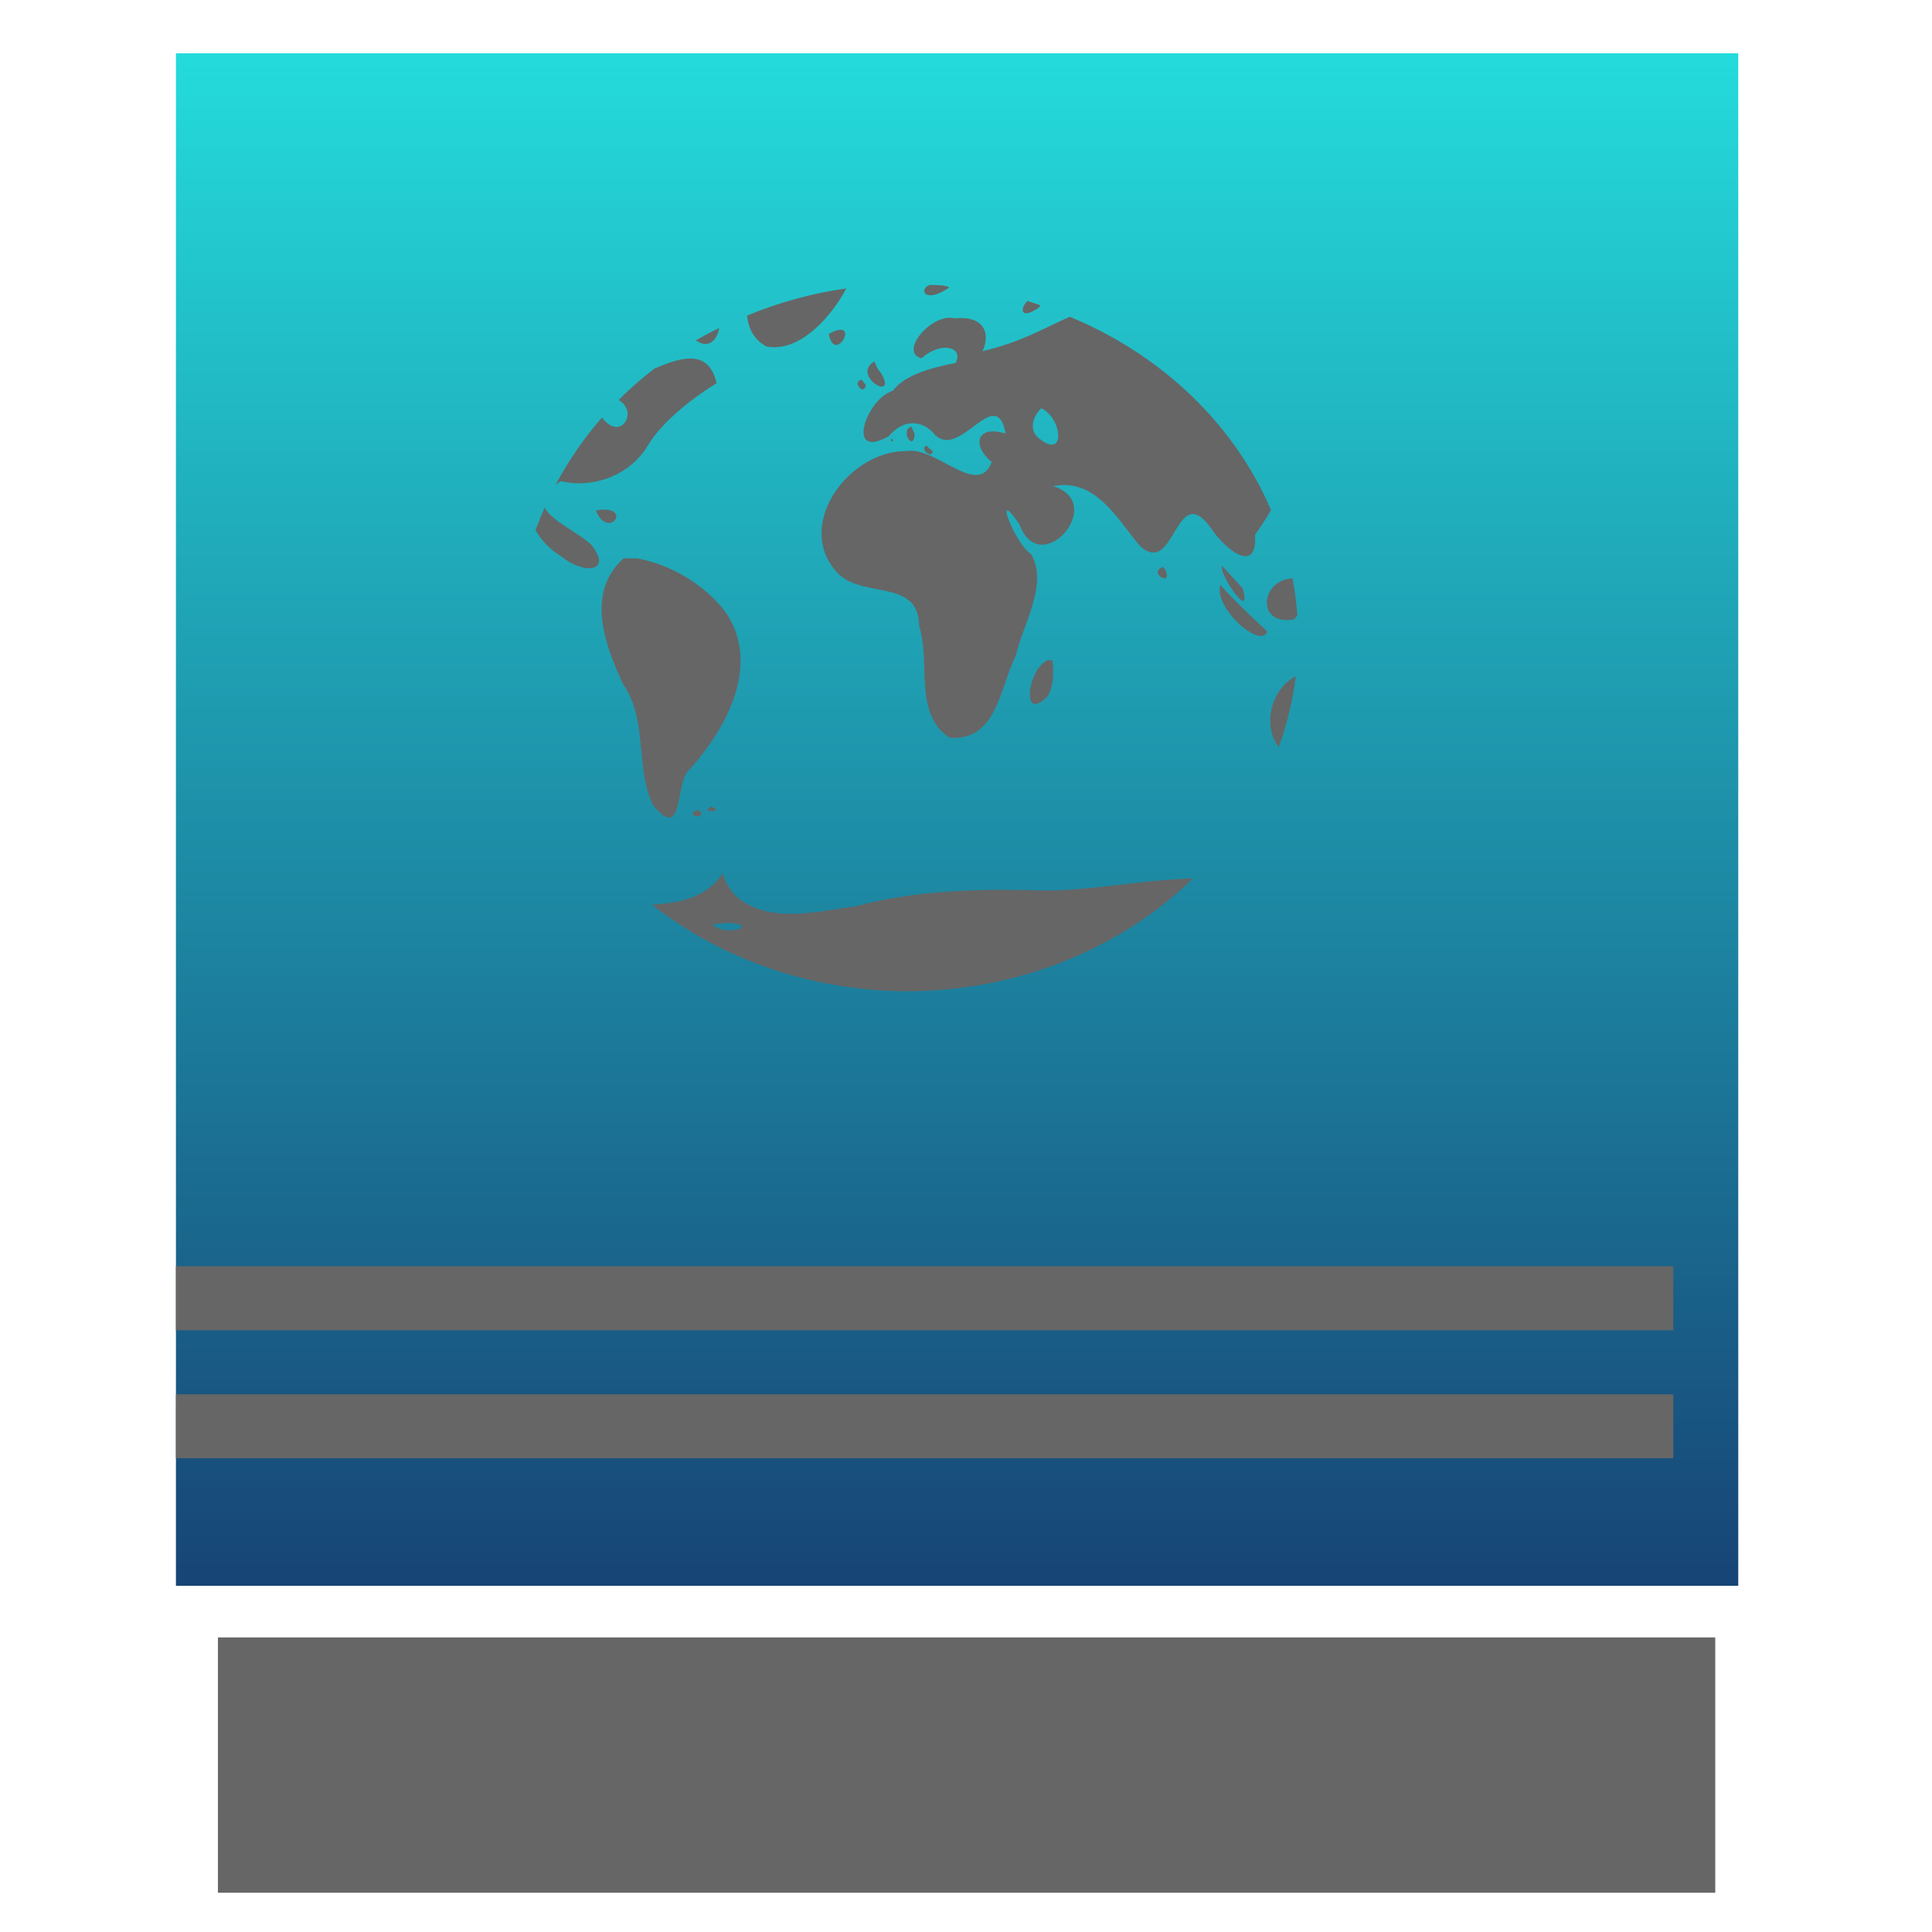 <svg xmlns="http://www.w3.org/2000/svg" xmlns:xlink="http://www.w3.org/1999/xlink" width="64" height="64" viewBox="0 0 64 64" version="1.1"><defs><linearGradient id="linear0" x1="0%" x2="0%" y1="0%" y2="100%"><stop offset="0%" style="stop-color:#24dbdb; stop-opacity:1"/><stop offset="100%" style="stop-color:#174475; stop-opacity:1"/></linearGradient></defs><g id="surface1"><path style=" stroke:none;fill-rule:nonzero;fill:url(#linear0);" d="M 5.828 1.766 L 5.828 52.531 L 57.582 52.531 L 57.582 1.766 "/><path style=" stroke:none;fill-rule:nonzero;fill:rgb(40%,40%,40%);fill-opacity:1;" d="M 7.219 54.242 L 7.219 62.699 L 56.82 62.699 L 56.82 54.242 "/><path style=" stroke:none;fill-rule:nonzero;fill:rgb(40%,40%,40%);fill-opacity:1;" d="M 5.828 41.945 L 5.828 44.066 L 55.43 44.066 L 55.43 41.945 "/><path style=" stroke:none;fill-rule:nonzero;fill:rgb(40%,40%,40%);fill-opacity:1;" d="M 5.828 46.188 L 5.828 48.305 L 55.43 48.305 L 55.43 46.188 "/><path style=" stroke:none;fill-rule:nonzero;fill:rgb(40%,40%,40%);fill-opacity:1;" d="M 30.797 9.438 C 30.422 9.574 30.625 10.09 31.453 9.52 C 31.371 9.48 31.309 9.477 31.238 9.457 C 31.086 9.445 30.949 9.438 30.797 9.438 Z M 28.031 9.555 C 26.898 9.715 25.793 10.02 24.75 10.453 C 24.777 10.863 24.984 11.273 25.395 11.477 C 26.527 11.699 27.594 10.402 28.035 9.555 Z M 34.031 9.969 C 33.773 10.238 33.809 10.602 34.402 10.199 C 34.43 10.176 34.441 10.137 34.461 10.113 C 34.32 10.062 34.176 10.016 34.031 9.969 Z M 35.457 10.484 C 34.613 10.852 33.875 11.32 32.547 11.633 C 32.812 11.078 32.629 10.441 31.625 10.547 C 30.887 10.344 29.754 11.656 30.52 11.871 C 31.168 11.297 31.934 11.484 31.656 12.023 C 30.406 12.262 29.855 12.574 29.578 12.945 C 28.711 13.188 27.973 15.273 29.445 14.449 C 29.898 13.895 30.574 13.855 31.02 14.465 C 30.719 13.773 30.613 13.879 31.02 14.445 C 31.844 15.145 33.008 12.711 33.312 14.363 C 32.332 14.059 32.191 14.773 32.852 15.301 C 32.406 16.508 31.02 14.793 30.059 14.941 C 28.145 14.91 26.379 17.301 27.637 18.855 C 28.41 19.918 30.438 19.074 30.449 20.746 C 30.836 21.93 30.254 23.633 31.445 24.434 C 33.039 24.578 33.129 22.719 33.652 21.719 C 33.891 20.652 34.738 19.359 34.156 18.355 C 33.613 18.016 32.855 16.012 33.773 17.375 C 34.461 19.246 36.711 16.656 34.883 16.105 C 36.305 15.812 37.031 17.238 37.777 18.102 C 38.945 19.125 38.934 15.84 40.129 17.512 C 40.531 18.137 41.656 19.098 41.574 17.723 C 41.738 17.48 41.93 17.203 42.105 16.898 C 40.887 14.055 38.492 11.754 35.434 10.492 Z M 23.828 10.863 C 23.562 10.992 23.305 11.129 23.051 11.273 C 23.336 11.488 23.703 11.453 23.828 10.863 Z M 27.781 10.93 C 27.699 10.941 27.594 10.988 27.453 11.062 C 27.633 11.996 28.352 10.832 27.781 10.93 Z M 22.938 11.879 C 22.559 11.855 22.117 12.023 21.691 12.203 L 21.688 12.203 C 21.262 12.531 20.863 12.875 20.492 13.254 C 21.168 13.625 20.566 14.656 19.941 13.832 C 19.336 14.523 18.824 15.273 18.402 16.066 C 18.465 16.023 18.504 15.98 18.586 15.938 C 19.59 16.191 20.863 15.777 21.465 14.75 C 21.977 13.887 23.164 13.039 23.738 12.695 C 23.605 12.113 23.309 11.902 22.938 11.879 Z M 28.965 11.973 C 28.168 12.449 29.742 13.336 29.199 12.383 L 29.055 12.184 Z M 28.547 12.578 C 28.207 12.617 28.617 13.145 28.68 12.758 Z M 34.492 13.527 L 34.5 13.527 C 35.211 13.863 35.32 15.32 34.352 14.465 C 34.09 14.18 34.234 13.77 34.492 13.527 Z M 30.191 14.133 C 29.793 14.234 30.273 14.996 30.297 14.375 Z M 29.516 14.52 C 29.52 14.598 29.484 14.645 29.602 14.598 Z M 30.688 14.762 C 30.449 14.855 30.848 15.215 30.902 14.957 Z M 18.043 16.816 C 17.934 17.066 17.832 17.312 17.738 17.566 C 17.941 17.91 18.219 18.207 18.609 18.441 C 19.285 19.012 20.328 18.992 19.59 18.051 C 19.18 17.648 18.273 17.266 18.043 16.816 Z M 20.121 16.887 C 20.02 16.875 19.898 16.879 19.734 16.91 C 20.125 17.816 20.809 16.965 20.121 16.887 M 20.656 18.496 C 19.398 19.625 20.031 21.359 20.633 22.645 C 21.484 23.891 21.023 25.395 21.629 26.664 C 22.691 27.961 22.332 25.871 22.855 25.477 C 24.102 24.086 25.211 21.988 24.031 20.27 C 23.34 19.371 22.242 18.703 21.094 18.496 Z M 40.48 18.746 C 40.355 18.988 41.504 20.668 41.164 19.484 Z M 38.523 18.781 C 37.992 18.988 38.891 19.465 38.594 18.863 Z M 42.82 19.16 C 41.746 19.211 41.602 20.734 42.855 20.52 C 42.914 20.48 42.934 20.43 42.977 20.387 C 42.945 19.977 42.895 19.57 42.82 19.16 Z M 40.426 19.371 L 40.418 19.379 L 40.426 19.379 Z M 40.426 19.379 C 40.195 20.121 41.746 21.516 41.984 20.922 C 41.441 20.418 40.918 19.922 40.426 19.379 Z M 34.715 21.867 C 34.039 22.137 33.797 24.008 34.715 23.051 C 34.91 22.688 34.91 22.266 34.863 21.875 Z M 42.926 22.402 C 42.098 22.828 41.809 24.031 42.359 24.75 C 42.637 23.988 42.824 23.199 42.926 22.402 Z M 23.574 26.723 C 23.094 26.918 24.074 26.918 23.574 26.723 Z M 23.113 26.82 C 22.582 27.082 23.562 27.141 23.113 26.82 Z M 23.938 28.934 C 23.406 29.738 22.52 29.914 21.598 29.969 C 23.949 31.816 26.949 32.832 30.062 32.836 C 33.652 32.832 37.078 31.473 39.516 29.102 C 37.676 29.137 35.875 29.59 34.02 29.484 C 32.117 29.453 30.195 29.523 28.359 30.02 C 27.055 30.191 25.434 30.637 24.359 29.664 C 24.156 29.453 24.023 29.199 23.938 28.934 Z M 24.113 30.57 C 25.148 30.633 24.219 30.984 23.734 30.723 L 23.59 30.617 Z M 24.113 30.57 "/></g></svg>
